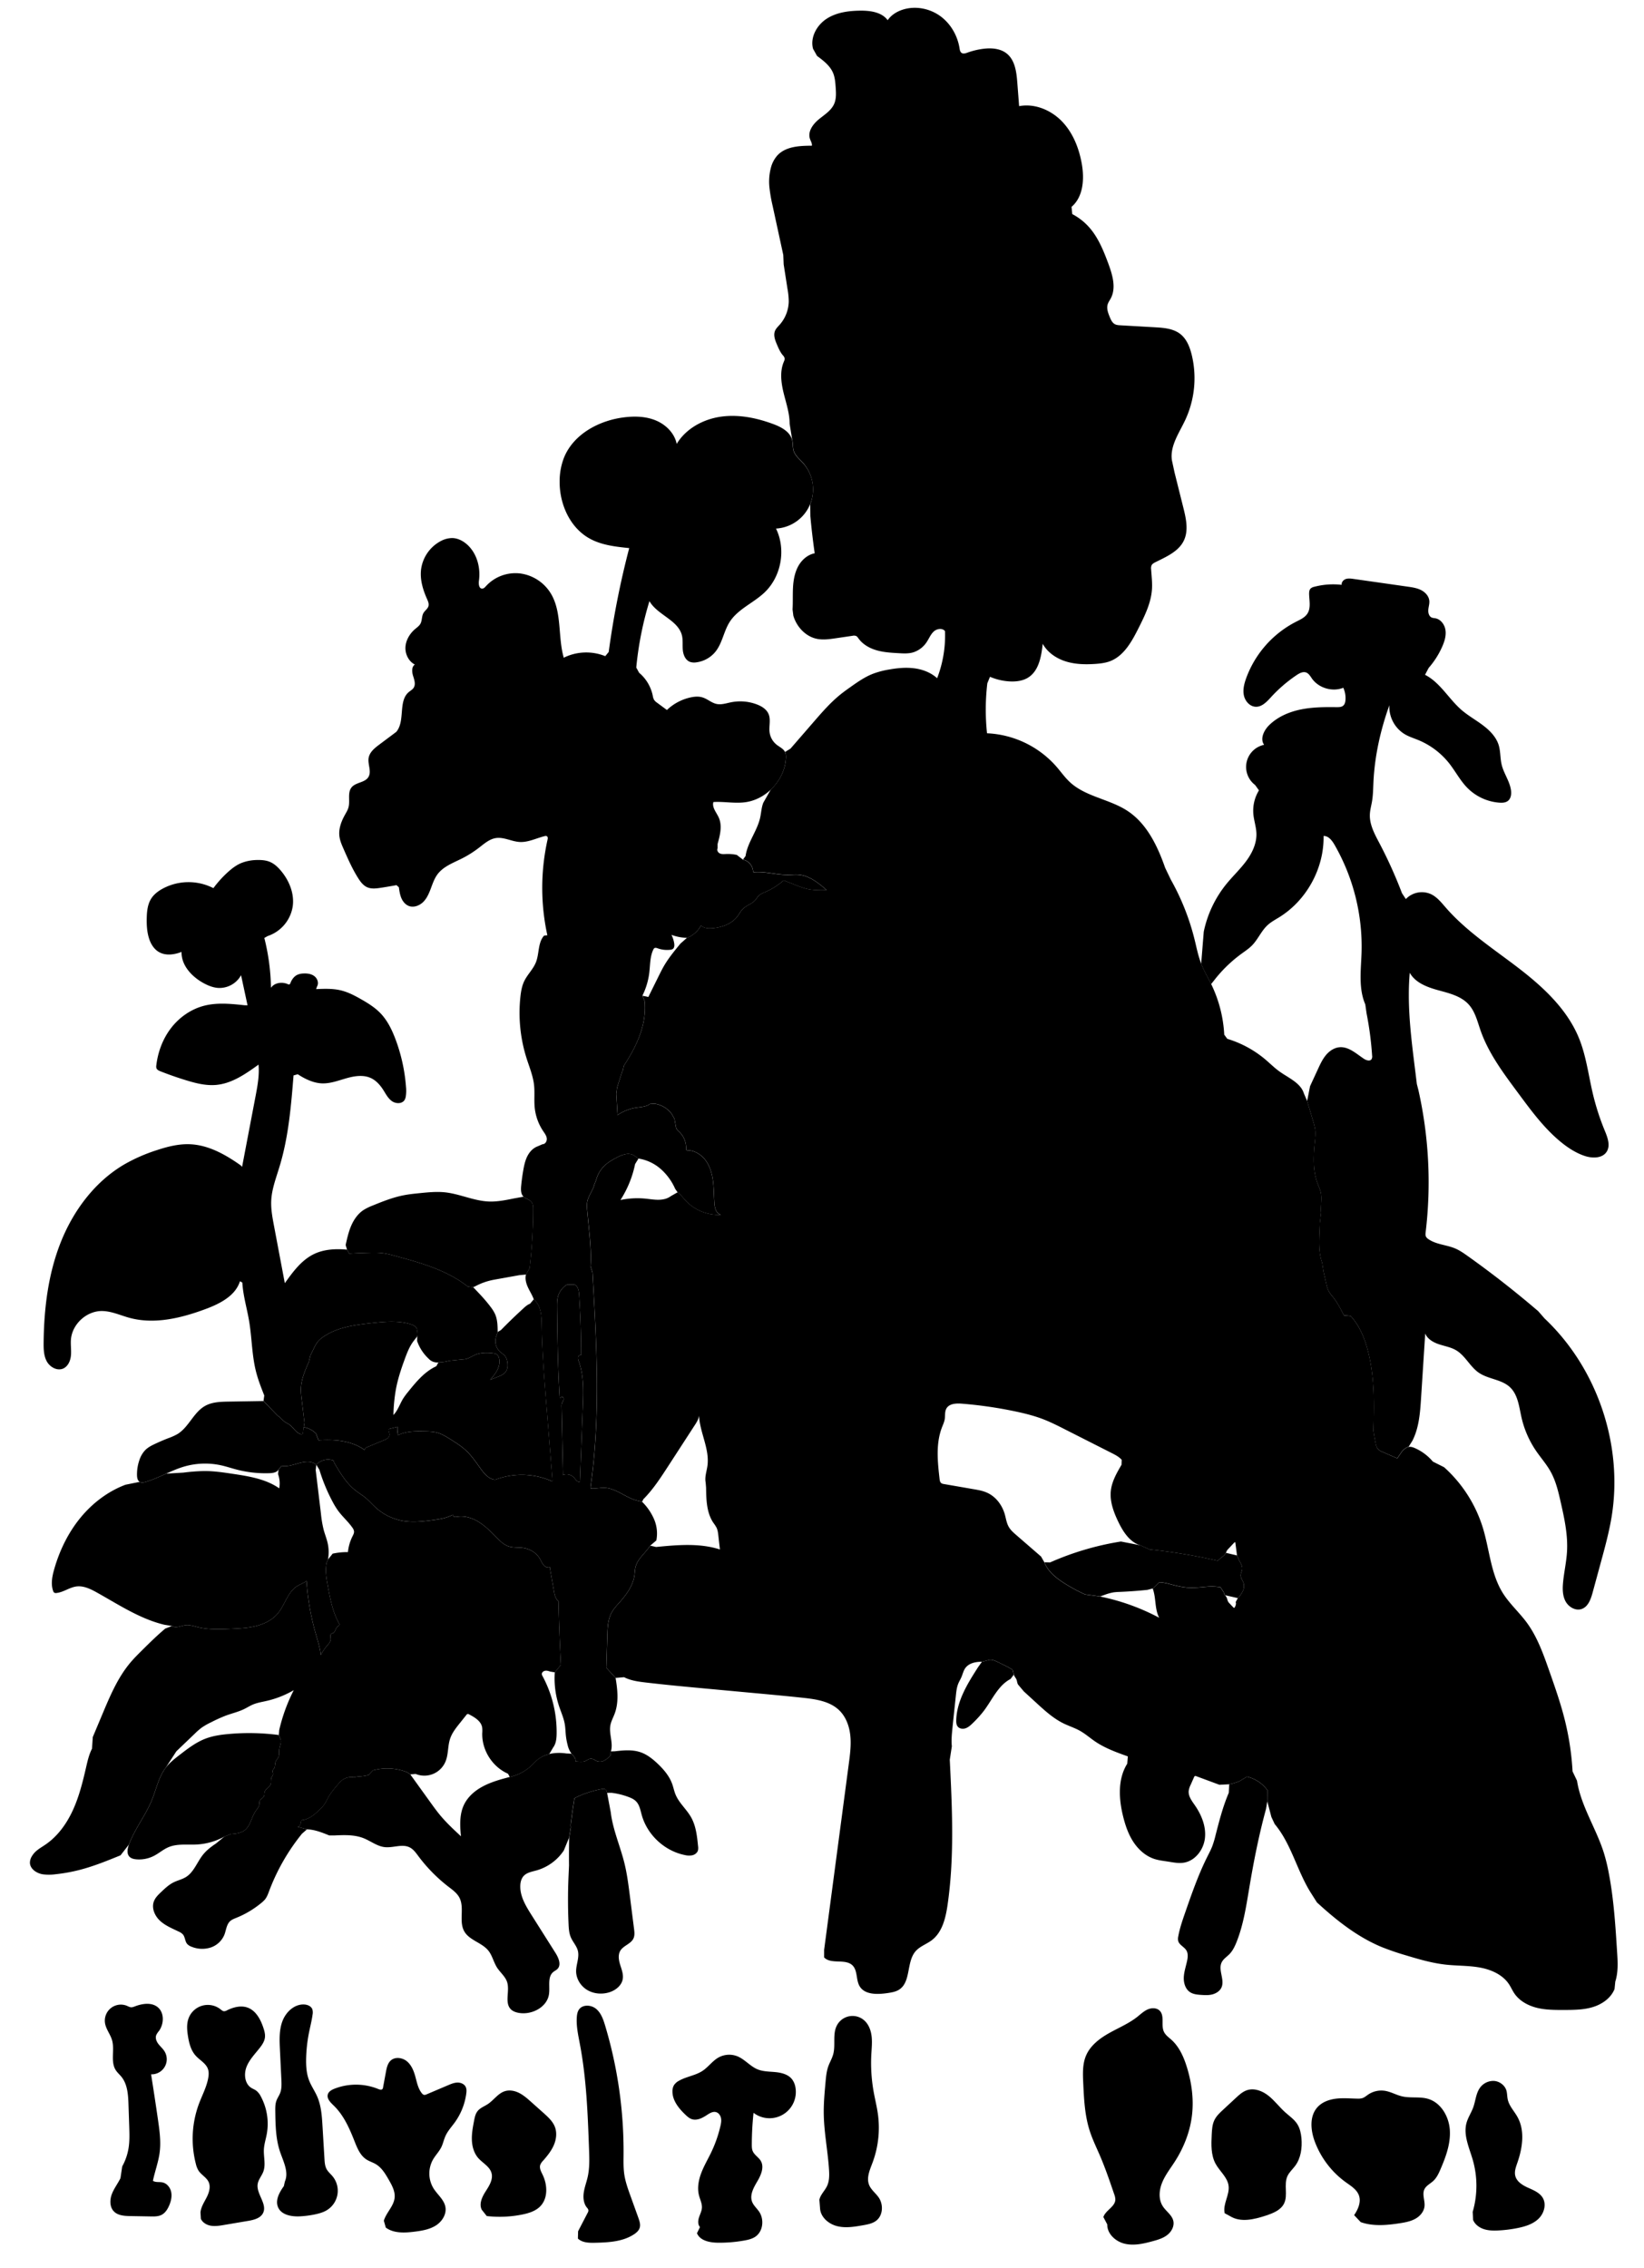 
<svg xmlns="http://www.w3.org/2000/svg" viewBox="0 0 1981 2733" id="illustration" preserveAspectRatio="xMidYMid meet">
    <title>Commelinaceæ</title>
    <path data-name="1" data-official="Commelina cœlestis" data-plain="Sky-blue Commelina" data-loc="America" d="M764,2324.2c.5,3.94,1,8.14-.73,11.74-3.1,6.57-12,8.47-15.78,14.68-3,5-1.92,11.46-.17,17.06s4.05,11.37,3.06,17.15c-1.37,8.09-9,13.86-16.85,16.13-8.7,2.5-18.48,1.59-26.2-3.14s-13.08-13.4-13.12-22.46c0-8.27,4.1-16.54,2.12-24.57-1.47-5.94-6.05-10.6-8.46-16.22-2.18-5.06-2.53-10.7-2.77-16.2q-1.3-29,0-58l.56-12.54q-.18-16.7.18-33.39l2.13-12.53a17,17,0,0,1,.08-5.61q1.86-14.73,4.22-29.4l.84-.49a121.61,121.61,0,0,1,32.1-10.58c1.42-.26,3-.46,4.21.3,1.4.88,1.83,2.69,2.13,4.31q1.5,8,3,15.94l1.36,7.28c2.53,21.17,11.47,41,16.56,61.69,3.12,12.71,4.78,25.72,6.44,38.7Q761.43,2304.12,764,2324.2ZM996.21,1072.67c-8.27.15-16.66.27-24.7-1.72a95.37,95.37,0,0,1-11.79-4L944.58,1061l-.68.23A85.51,85.51,0,0,1,922,1075c-2.72,1.18-5.58,2.27-7.72,4.33-1.68,1.63-2.78,3.75-4.33,5.5-3.94,4.46-10.27,6.07-14.56,10.19-2.85,2.72-4.61,6.37-7,9.49-6.72,8.76-18,12.82-29,14-5.16.54-10.94.33-14.72-3.22a32.67,32.67,0,0,1-13.75,13.5l-3.14,1.33a56.15,56.15,0,0,1-18.69-3.62,34,34,0,0,1,3.32,10.32c.36,2.4.27,5.27-1.68,6.71a6.61,6.61,0,0,1-3.34,1,33.3,33.3,0,0,1-14.72-1.72c-1.39-.5-3-1.06-4.24-.2a4,4,0,0,0-1.17,1.61c-4.08,8.47-3.73,18.3-4.84,27.64a85.54,85.54,0,0,1-8.4,28.08l2.68,6.24c1.51,13.87-1,28-5.72,41.1s-11.7,25.34-19.28,37.06l-1.2,5.55a8.06,8.06,0,0,0-1.26,2.72l-5.67,18-1,7.56q.78,12.75,1.58,25.5a54.78,54.78,0,0,1,22.46-8.86c5.71-.89,11.91-1,16.55-4.44l5.48-.37a31.15,31.15,0,0,1,20.86,12.57l3.25,5.83c.5,2.88,1,5.75,1.51,8.63a11.06,11.06,0,0,0,.87,3.16,14.45,14.45,0,0,0,3.3,3.69,27.13,27.13,0,0,1,8.26,21.57l1.13.75c8.82-.17,17.16,5,22.4,12.11s7.73,15.88,8.88,24.63,1,17.6,1.68,26.4a26.39,26.39,0,0,0,1.68,8.6,10,10,0,0,0,6.14,5.89A54.24,54.24,0,0,1,826.39,1447c-3.26-3.48-6.09-7.42-9.91-10.27l-2.87-4.06a68.64,68.64,0,0,0-17.51-24.06,53,53,0,0,0-26.8-12.54l-4-2.69c-2.77-2.51-6.8-3.26-10.51-2.78a34,34,0,0,0-10.54,3.71c-6.11,3-12.14,6.49-16.88,11.39a36.51,36.51,0,0,0-9,16.07l-2.23,5.62c-1.8,7.3-7.18,13.42-8.54,20.82-.68,3.68-.32,7.46,0,11.19l1.89,19.43c1.51,15.58,3,31.24,2,46.86l2.42,7.83c5,86.2,9.88,173.09-2.39,258.56l.22,1.41c5.33.77,10.72-.77,16.1-.66,14.75.3,26.59,12.57,41,15.68l4.84,1.12a66.4,66.4,0,0,1,14.55,21.26,43.54,43.54,0,0,1,2.63,25.41l-7.4,6.26c-5.65,8.86-15.16,15.6-17.69,25.81-.81,3.25-.83,6.63-1.29,9.94-1.73,12.34-9.45,23-17.71,32.3-3.5,4-7.18,7.83-9.72,12.46-4.56,8.36-5,18.27-5.25,27.79l-1.2,38.83,11.18,12.25c2.41,14.35,4,29.49-1.13,43.11-1.74,4.67-4.26,9.1-5.15,14-1.89,10.38,3.71,21.33.63,31.42l-.35,4.66a27.32,27.32,0,0,1-7.37,6.24,11,11,0,0,1-9.36.72c-1.34-.59-2.5-1.54-3.86-2.11a7.93,7.93,0,0,0-6.57.22,40.61,40.61,0,0,1-3.72,2.14,10.45,10.45,0,0,1-3.34.51,57.42,57.42,0,0,1-7.87-.31l-.19-.93c.3-3.3-2.73-5.79-4.81-8.38a27.68,27.68,0,0,1-4.7-10.42,75.53,75.53,0,0,1-2.15-11.74c-.45-4.42-.52-8.88-1.26-13.25-1.27-7.55-4.5-14.6-6.92-21.86a105.75,105.75,0,0,1-5.15-40.8l7.4-9q-2.1-38.34-2.94-76.72l-1-.88c-2.89-2.8-3.73-7-4.43-11q-1.87-10.72-3.76-21.45l-1.1-6.27.15-1.21c-2.75,1.1-5.94-.47-7.85-2.73s-3-5.11-4.47-7.66c-4.19-7.14-12-11.82-20.17-13-5.89-.84-12.07,0-17.71-1.94-5.39-1.83-9.65-6-13.66-10-6.66-6.71-13.26-13.64-21.21-18.77s-17.54-8.38-26.88-6.86a7.46,7.46,0,0,1-3.15.11,2.18,2.18,0,0,1-1.7-2.32l-1.34.28c-7.38,3.82-15.78,5-24,6.12-11.28,1.46-22.74,2.72-34,1a65.36,65.36,0,0,1-33.37-15.71c-4.56-4.07-8.54-8.77-13.27-12.64-3.78-3.09-8-5.6-11.81-8.61-11.06-8.72-18.44-21.16-25.56-33.31l-.8-2.64a19.47,19.47,0,0,0-20.81,5.09l-1.89-1.46c-6-3.3-13.35-2-19.91-.18s-13.34,4.24-20,2.93l-3.65,4.53c-2,3.5-6.71,4.21-10.76,4.36a137.53,137.53,0,0,1-39.83-4.39c-6.18-1.62-12.26-3.67-18.5-5.06a90.12,90.12,0,0,0-44.84,1.54c-15.86,4.69-30.18,13.68-46.05,18.36-2.41.71-5.16,1.29-7.32,0-2.58-1.53-3.17-5-3.23-8a52.34,52.34,0,0,1,2.9-18.27,31.52,31.52,0,0,1,7.12-12.1c3.33-3.31,7.62-5.49,11.88-7.48q7.57-3.55,15.36-6.6A70.28,70.28,0,0,0,214,1728c13.54-8.38,19.29-26.11,33.19-33.88,8.44-4.72,18.56-5,28.22-5.16l42-.69,17,17.52c3.36,1.88,5.52,5.36,8.67,7.56,1.65,1.16,3.54,1.93,5.21,3.06,5.08,3.41,8,9.88,13.86,11.78a2.22,2.22,0,0,0,2.38-.28,2.39,2.39,0,0,0,.43-1.28l.93-6.94,2.6.62a28.51,28.51,0,0,1,12.27,7.16l3,8.16c19.16-1.28,39.69.24,55.28,11.47l.89-.74c0-1.37,1.53-2.17,2.8-2.69l19.75-8.14a17.78,17.78,0,0,0,4.44-2.34,6,6,0,0,0,2.39-4.26c.07-2.35-1.7-4.76-.72-6.9l10.27-2.7a30.55,30.55,0,0,0,.85,10.08c9.59-4.87,20.84-4.78,31.59-4.57,5.29.1,10.66.21,15.75,1.65,5.63,1.6,10.67,4.74,15.63,7.85,6.5,4.09,13,8.2,18.67,13.42,6.9,6.42,12.22,14.31,17.75,22,4.31,6,9.54,12.26,16.83,13.26h1.05a89.5,89.5,0,0,1,67.91,1.83l.86-.61-7.17-88.28c-2.67-32.88-5.34-65.79-5.89-98.78-.16-10-.43-20.82-6.75-28.53l-2.77-3c-1.82-5-4.77-9.52-7-14.36s-3.71-10.32-2.37-15.47l4.38-7.83a608.76,608.76,0,0,0,4.2-71c0-3-.1-6.23-1.93-8.59-2.37-3.07-6.86-3.66-9.63-6.37-3.38-3.32-3.27-8.71-2.8-13.42q.93-9.36,2.56-18.63c1-5.71,2.23-11.46,4.83-16.64s6.76-9.8,12.18-11.87l6.21-2.68c3.29.06,5.48-3.81,5.06-7.08s-2.54-6-4.38-8.75a62,62,0,0,1-10.18-28.38c-.89-9,.23-18.16-.78-27.17-1.25-11.07-5.63-21.5-9-32.12a181.51,181.51,0,0,1-7.49-73.69c.7-6.66,1.81-13.39,4.72-19.42,3.9-8,10.84-14.44,14.1-22.78,4.11-10.52,2.2-23.66,9.8-32l3.91-.37a267.51,267.51,0,0,1,.22-115.19c.3-1.35.52-3-.52-3.9s-2.27-.57-3.42-.27c-9.89,2.51-19.44,7.5-29.63,6.93-9.75-.54-19.08-6.19-28.74-4.7-7.8,1.21-14.05,6.82-20.3,11.64a127.93,127.93,0,0,1-20.64,13c-10.48,5.27-22.21,9.52-29.26,18.9-3.81,5.07-5.87,11.19-8.1,17.13s-4.78,12-9.29,16.41-11.46,7-17.36,4.69c-4.14-1.63-7.15-5.37-8.89-9.46s-2.37-8.55-3-13l-2.85-2.58c-6.44,1.14-12.88,2.28-19.35,3.25-5.35.81-11.05,1.46-16-.74-4.78-2.12-8.07-6.57-10.87-11-7.05-11.15-12.37-23.28-17.66-35.37-2.12-4.82-4.25-9.73-4.91-15-1.13-8.95,2.2-17.89,6.6-25.77,1.64-3,3.47-5.86,4.34-9.13,2.13-8-1.5-17.73,3.77-24.12,5.08-6.17,15.88-5.5,20.13-12.27s-.94-15.42.37-23.18c1.18-7,7.29-11.91,13-16.16l15.41-11.54,4.92-3.7c11.06-13.15,1.92-37,15.11-48,1.94-1.63,4.3-2.86,5.72-5,2.79-4.13.91-9.63-.58-14.38s-2-11,2.11-13.72c-7.52-3.82-11.79-12.64-11.33-21s5.15-16.26,11.57-21.72c2.35-2,5-3.8,6.49-6.5,2.16-4,1.39-9,3.66-12.91,1.74-3,5.11-5,6-8.3.8-2.92-.55-5.95-1.78-8.71-4.85-10.91-8.44-22.8-7.21-34.68a45.33,45.33,0,0,1,23.73-34.91,29.24,29.24,0,0,1,14.11-3.69c6.64.17,12.92,3.44,17.85,7.9,11.77,10.64,16.29,27.79,14.14,43.51-.52,3.87-.06,9.48,3.84,9.5,2,0,3.46-1.67,4.78-3.14A48.22,48.22,0,0,1,627,691.05a51.12,51.12,0,0,1,36.79,24.21c13.62,22.7,8.24,51.85,15.53,77.3a61.17,61.17,0,0,1,50-1.87l4.16-5.05a1044.12,1044.12,0,0,1,24.72-125.16c-16.39-1.69-33.28-3.53-47.69-11.51-24-13.28-36.54-42-36.15-69.38a78.13,78.13,0,0,1,5.27-28.16c11.43-28.24,42.12-44.78,72.36-48.52,13-1.6,26.48-1.22,38.51,3.84s22.35,15.38,24.92,28.18c11.06-18.43,31.79-29.73,53.06-32.79s43,1.35,63.19,8.83c9.73,3.6,20.31,9.19,22.82,19.25,1.07,4.3.48,8.91,1.81,13.13,1.87,5.92,7.11,10,11.26,14.59a47.37,47.37,0,0,1-32.5,79c12.28,25,6.44,57.73-13.75,76.95-13.34,12.71-32.06,20-42,35.47-7.1,11.09-8.8,25.18-16.89,35.56a35.51,35.51,0,0,1-23.57,13.25,15.77,15.77,0,0,1-7.51-.62c-5.43-2.1-8-8.4-8.55-14.2s.3-11.74-1-17.41c-4.52-18.84-29.55-24.74-39.22-41.53a403.59,403.59,0,0,0-15.88,80l3.44,6.29a48.91,48.91,0,0,1,16.42,27.51,16,16,0,0,0,1.49,4.93,13.55,13.55,0,0,0,3.9,3.79l11.69,8.63a59.86,59.86,0,0,1,28.21-15.1c4.9-1.09,10.1-1.55,14.89,0,5.84,1.85,10.6,6.48,16.59,7.78s11.86-.86,17.75-2a56.4,56.4,0,0,1,31.07,2.65c5.75,2.21,11.47,5.74,13.91,11.39,3,6.87.33,14.82,1.31,22.24a23.06,23.06,0,0,0,8.48,14.89c3.57,2.81,8.17,4.77,10.15,8.86,1.18,2.43,1.22,5.24,1,7.93-1.67,26-23.6,49.34-49.49,52.58-12.54,1.57-25.25-1.08-37.86-.32-1.95,6.49,3.66,12.5,6.44,18.68,4.44,9.89,1.56,21.36-1.38,31.8l0,5.32c-1.27,2.22.46,5.15,2.79,6.18s5,.76,7.54.65a51,51,0,0,1,12.81,1.11l7.39,5.68a15.73,15.73,0,0,1,12.25,14.75l.7.52c13.7-1.32,27.32,3.26,41.09,3.15,4.38,0,8.76-.55,13.12-.16C975.47,1055.26,986.29,1064.17,996.21,1072.67ZM697.42,1640.39a9.43,9.43,0,0,1-.9-4.83c.29-1.63,2-3.14,3.52-2.6l.18-.49q0-36.35-2.44-72.64c-.32-4.75-1.44-10.55-6-12l-8.75.25a24.58,24.58,0,0,0-10.8,14.68c-1.06,4.12-1,8.44-1,12.69.46,36.38.93,72.76,3.18,109.07l1.2.26c-.13-1.34,2-1.92,2.94-1a3.53,3.53,0,0,1,.25,3.8,38.11,38.11,0,0,0-1.84,3.6,11.2,11.2,0,0,0-.33,3.61q.91,41.24,1.81,82.47l-.37.14.38.15v-.29a12.33,12.33,0,0,1,13,3.06c2,2.17,3.68,5.33,6.63,5.47l.82-.84q1.69-45.21,3.41-90.44C703,1676.33,703.64,1657.55,697.42,1640.39Z"></path>
    <path data-name="1a" data-official="" data-plain="Stamen" data-loc="" d="M147.28,2610.55a67.53,67.53,0,0,0,7.6-21.87c1.41-8.63,1.12-17.44.83-26.18l-.88-26.3c-.39-11.76-1.1-24.43-8.48-33.59-2.2-2.74-4.94-5.05-6.84-8-6.65-10.36-1.09-24.35-4.49-36.18-2.05-7.09-7.26-13.1-8.45-20.39a19.32,19.32,0,0,1,27-20.73,14.47,14.47,0,0,0,3.86,1.46c1.86.26,3.69-.48,5.44-1.15,8.85-3.36,19.7-4.9,27.07,1,8.32,6.72,7.81,20.41,1.42,29a19.74,19.74,0,0,0-3.15,4.86c-1.28,3.53.33,7.5,2.6,10.49s5.22,5.46,7.24,8.63a18.19,18.19,0,0,1-16,28q4.38,27.47,8.35,55c1.87,13,3.67,26.1,2,39.08-1.5,11.64-5.73,22.74-8.13,34.22,3.26,2.21,7.65,1.12,11.5,1.94,5.45,1.15,9.45,6.28,10.53,11.74s-.3,11.15-2.52,16.25c-1.94,4.48-4.74,8.89-9.09,11.12-3.91,2-8.52,2-12.91,1.9l-24.64-.43c-7.19-.12-15.21-.59-20.12-5.84s-4.83-13.78-2.26-20.58,7.14-12.67,10.38-19.19Z"></path>
    <path data-name="2" data-official="Tradescantia zebrina" data-plain="Zebra-leaved Spider-wort" data-loc="Mexico" d="M679.38,2229.89a58.82,58.82,0,0,1-32.89,24c-5.47,1.53-11.55,2.47-15.42,6.63-2.92,3.12-4,7.57-4.13,11.84-.39,12.8,6.7,24.49,13.55,35.32l28.81,45.57c3.78,6,7.37,14.37,2.41,19.41-1.47,1.48-3.46,2.33-5.06,3.66-7.23,6-3.76,17.48-5.13,26.76-2.29,15.52-20.27,25-35.77,22.59-3.62-.56-7.31-1.7-10-4.25-8.22-7.94-1.16-22.17-4.7-33-2.2-6.77-8.28-11.44-12.12-17.43-4.12-6.44-5.64-14.39-10.42-20.37-7.83-9.81-22.91-12.4-29.09-23.33-6.83-12.08.6-28.41-5.9-40.68-2.93-5.52-8.23-9.29-13.18-13.1a190.31,190.31,0,0,1-36.12-36.71c-3-4-6-8.37-10.55-10.64-9-4.56-19.92.77-30-.33-9.29-1-17-7.4-25.72-10.82-10.9-4.28-23-3.81-34.69-3.27l-6.52,0c-8.7-3.54-17.65-7.13-27-7.34l-11-3.07a6.18,6.18,0,0,0,3.74-4.83,4.94,4.94,0,0,1,.59-2.52l.21-.65c9.07-.81,16.52-7.3,22.92-13.78a41.87,41.87,0,0,0,4.72-5.41,86.14,86.14,0,0,0,4.49-8.1c3.11-5.64,7.3-10.59,11.47-15.5a36.1,36.1,0,0,1,5.29-5.41,18.11,18.11,0,0,1,14.08-3.41l4.73-1A58.57,58.57,0,0,0,444,2139l5.37-5.67a65.41,65.41,0,0,1,41.09,2.2l3.95,2.69,24.57,34.12c3.48,4.84,7,9.67,10.74,14.27,7.78,9.46,16.78,17.84,25.74,26.18-1.32-12.92-1.93-26.57,3.75-38.25,4.11-8.47,11.28-15.2,19.36-20.05s17.07-8,26.11-10.64l9.58-2.6A55.18,55.18,0,0,0,641,2126.93c1.93-1.88,3.72-3.9,5.75-5.67,9.49-8.29,23.2-10.18,35.65-8.29l6.25.27c2.08,2.59,5.11,5.08,4.81,8.38l.19.93a57.42,57.42,0,0,0,7.87.31,10.45,10.45,0,0,0,3.34-.51,40.61,40.61,0,0,0,3.72-2.14,7.93,7.93,0,0,1,6.57-.22c1.36.57,2.52,1.52,3.86,2.11a11,11,0,0,0,9.36-.72,27.32,27.32,0,0,0,7.37-6.24l.35-4.66,4.85-.14c10.32-1.22,21-2.22,30.87,1.15,7.85,2.69,14.52,8,20.55,13.69,7.4,7,14.22,15,17.65,24.6,1.47,4.12,2.29,8.45,3.94,12.5,4.2,10.35,13.34,17.87,18.82,27.6,5.89,10.47,7.2,22.82,8.38,34.77a13.91,13.91,0,0,1-.13,5.15c-.86,3-3.69,5.07-6.7,5.82a21.19,21.19,0,0,1-9.2-.27c-24.34-4.91-45.16-24.28-51.82-48.19-1.64-5.86-2.67-12.31-7-16.62-2.45-2.47-5.72-3.94-9-5.16a88.53,88.53,0,0,0-20.33-5l-5.53.07c-.3-1.62-.73-3.43-2.13-4.31-1.22-.76-2.79-.56-4.21-.3a121.61,121.61,0,0,0-32.1,10.58l-.84.49q-2.37,14.67-4.22,29.4a17,17,0,0,0-.08,5.61l-2.13,12.53Zm-401-19.79c5.77-.46,11.9-1.06,16.49-4.59,6.88-5.28,8-15.16,12.75-22.39,1.94-2.93,4.59-5.67,4.91-9.17a15.87,15.87,0,0,1,.26-3.24c.83-2.78,4.44-3.94,5.44-6.66.52-1.43.22-3,.59-4.51.92-3.77,5.65-5.42,7.11-9,1.1-2.71.09-5.93,1.24-8.62.58-1.36,1.71-2.54,1.82-4s-.8-2.9-.43-4.31c.28-1,1.19-1.78,1.78-2.69,1.41-2.19.8-5.12,1.63-7.59s2.79-4.07,3.73-6.34c1.14-2.79.53-6,.88-8.95.51-4.36,3.05-8.9,1.2-12.88l-1.76-4.41a274.63,274.63,0,0,0-60.79-1.21c-9.44.86-18.94,2.23-27.79,5.65-11.31,4.37-21.09,11.87-30.69,19.27-6.09,4.7-12.24,9.46-16.93,15.55-8.66,11.28-11.4,25.87-16.78,39.05-7.6,18.65-20.67,34.76-27.65,53.65-1.82,4.91-3,11.11.75,14.81,2,2,5.07,2.72,7.94,3a39,39,0,0,0,21.26-4.09c6.16-3.15,11.44-7.92,17.83-10.59,10.47-4.39,22.34-2.58,33.67-3.16a78.45,78.45,0,0,0,33.73-9.63Zm-78.06-434.33c-8.09,3.66-16.15,7.4-24.65,9.91-2.41.71-5.16,1.29-7.32,0l-17.13,3.46c-21.49,8.09-40.33,22.58-54.79,40.41s-24.65,38.94-31,61c-2.5,8.69-4.41,18.12-1.38,26.64a4,4,0,0,0,1.3,2,3.92,3.92,0,0,0,2.66.41c8.42-.86,15.63-6.76,24-7.86,8.79-1.15,17.3,3.1,25,7.42,26.22,14.62,51.77,31.67,81,38.69l9.26,1.51c4.64,3.23,10.79-.3,16.41-1,4.77-.56,9.48,1.08,14.14,2.24,13.43,3.35,27.49,2.77,41.32,2.14,10-.46,20.16-.94,29.89-3.46s19.16-7.25,25.64-14.94c8.7-10.34,11.79-25.49,23.11-32.86,3.64-2.37,7.89-3.72,11.43-6.23l.2,0a301,301,0,0,0,10.47,61.29c2.56,9.16,5.57,18.26,6.72,27.7v.19a57.65,57.65,0,0,1,7.79-11.63c1.86-2.16,4-4.46,4.07-7.3.05-2.36-1.17-5.3.71-6.72a16.85,16.85,0,0,1,2.46-1c1.59-.86,2.12-2.82,2.9-4.45a11.64,11.64,0,0,1,4.2-4.76l.5-1.16c-8.26-14.13-11.33-30.6-14.28-46.69-1.67-9.19-3.35-18.68-1.28-27.79l1.56-3.72a50,50,0,0,0-.44-19.84c-1.21-5.35-3.29-10.46-4.73-15.75a135,135,0,0,1-3.32-19.51q-3.16-26.29-6.32-52.6l.7-6.46-1.89-1.46c-6-3.3-13.35-2-19.91-.18s-13.34,4.24-20,2.93l-3.65,4.53-.64,5.41a33,33,0,0,1,1.45,17.2c-16.18-11.31-36.49-14.54-56-17.47-11.36-1.7-22.77-3.41-34.26-3.38a230.56,230.56,0,0,0-25.16,1.91Zm358-137.73c5.13,0,9.52-3.41,14.24-5.42,6.87-2.93,14.65-2.93,22-1.9a9.86,9.86,0,0,1,3.47,1,7.81,7.81,0,0,1,3.33,5c1.21,4.74.07,9.83-2.14,14.19s-5.41,8.12-8.59,11.83l9.13-3.61c3.69-1.46,7.6-3.09,9.82-6.38,2-2.89,2.26-6.6,1.93-10.08-.3-3.2-1.15-6.49-3.24-8.94-1.62-1.9-3.86-3.15-5.72-4.82a17.39,17.39,0,0,1-4.31-19.28l1.45-4.58c-.07-7.38-.19-15-3.23-21.74a43.69,43.69,0,0,0-4.84-7.87c-6.4-8.7-13.92-16.52-21.42-24.31l-6.62-.86c-25.19-19.9-57.12-28.72-88.11-37.06a107.78,107.78,0,0,0-14.39-3.18,101.48,101.48,0,0,0-14.9-.46q-12.69.29-25.38,1l-2.61-4.72c-13.38-1.21-27.34-.61-39.48,5.14-15.26,7.22-25.71,21.53-35.51,35.27L330.13,1477c-1.9-10.09-3.81-20.29-3.28-30.54.72-14,6-27.35,10-40.79,10.82-35.47,13.88-72.78,16.87-109.75l5.07-1.42c8.83,5.72,18.67,10.58,29.19,11,10.08.35,19.77-3.42,29.47-6.18s20.47-4.45,29.6-.16c6.33,3,11.11,8.49,14.87,14.38,3,4.78,5.71,10.08,10.33,13.35s12.08,3.51,15.17-1.25a12,12,0,0,0,1.55-4.37,46.14,46.14,0,0,0,.23-11.86,207.34,207.34,0,0,0-12.75-57.42c-4.2-11.11-9.49-22-17.66-30.67-6.77-7.14-15.25-12.42-23.8-17.28-7.65-4.36-15.55-8.5-24.1-10.58-9.77-2.38-20-2-30-1.55l1.22-3.35c2.3-4,.39-9.44-3.28-12.25s-8.56-3.46-13.17-3.23a19.38,19.38,0,0,0-7.67,1.72c-3.83,1.93-6.44,5.71-8,9.7-.3.76-.69,1.64-1.49,1.82a2.64,2.64,0,0,1-1.6-.36c-6.88-3.12-16.15-1.89-20.39,4.37a261.21,261.21,0,0,0-8-60.06l4.05-2.32a44.87,44.87,0,0,0,30.27-36.56c1.84-15.29-4.61-30.73-14.6-42.45-3.62-4.24-7.82-8.17-13-10.34-4.73-2-10-2.39-15.1-2.28a52.83,52.83,0,0,0-19.83,3.84c-6.13,2.65-11.47,6.85-16.39,11.38a132.88,132.88,0,0,0-16.78,18.69,65.77,65.77,0,0,0-61.64.9c-5.14,2.89-10,6.59-13.17,11.54-4.43,6.85-5.31,15.37-5.5,23.52s.23,16.34,2.6,24.09c2,6.65,5.76,13.1,11.7,16.7,8.17,5,18.75,3.56,27.65.1-.42,16.12,12.3,29.84,26.45,37.56,5.49,3,11.42,5.42,17.65,5.84a29.75,29.75,0,0,0,27.61-15.33l7.81,36.28-3.56-.07c-16.35-1.77-33.15-3.51-49.06.67-15.72,4.12-29.72,14-39.61,26.89s-15.79,28.67-17.69,44.81a7.33,7.33,0,0,0,.18,3.58c.76,1.93,2.88,2.88,4.8,3.64q15,5.91,30.5,10.68c11.93,3.68,24.32,6.87,36.75,5.72,19-1.76,35.45-13.31,50.92-24.46,1.19,12.86-1.24,25.76-3.66,38.45l-16.17,84.82-1.34-1.65c-18.3-13-38.79-24.66-61.21-25.66-13.71-.61-27.28,2.84-40.31,7.15a203.2,203.2,0,0,0-39.26,17.26c-35.41,20.84-61.27,55.65-76.41,93.84S53,1576.77,52.57,1617.86c-.07,7.78.11,16,3.88,22.76s12.34,11.61,19.52,8.58c5.94-2.52,8.9-9.36,9.51-15.78s-.52-12.92,0-19.35c1.52-18.42,18.6-34.2,37.08-34.27,11.5,0,22.27,5.16,33.36,8.19,30.11,8.24,62.24.4,91.51-10.45,17.38-6.44,36.22-15.93,41.72-33.62l2.87,1.63c.88,15.7,5.57,30.91,8.17,46.41,3.39,20.13,3.26,40.83,8.25,60.63,2.49,9.91,6.23,19.45,10,29l-.93,6.69,17,17.52c3.36,1.88,5.52,5.36,8.67,7.56,1.65,1.16,3.54,1.93,5.21,3.06,5.08,3.41,8,9.88,13.86,11.78a2.22,2.22,0,0,0,2.38-.28,2.39,2.39,0,0,0,.43-1.28l.93-6.94.91-5.4-3.41-28.12a89.2,89.2,0,0,1-.91-12.09c.2-11.44,4.82-22.3,9.5-32.74l1.92-8,4.36-8.88a42.44,42.44,0,0,1,4.09-7.11,31.52,31.52,0,0,1,7.27-6.54c16.8-11.56,38-14.29,58.25-16.5,15.72-1.71,32-3.26,47.06,1.49,2.95.93,6.14,2.41,7.17,5.32s-.48,6.27.58,9.17l-.15,5.67a52.52,52.52,0,0,0,14,21.41,13.78,13.78,0,0,0,11.63,4.35,52.29,52.29,0,0,0,13.34-2Z"></path>
    <path data-name="2a" data-official="" data-plain="Stamen" data-loc="" d="M843.49,2683.68c-2.74-3-2.46-7.69-1.23-11.56s3.27-7.57,3.53-11.63c.32-5.11-2.19-9.92-3.48-14.88-2.31-8.92-.57-18.46,2.69-27.08s8-16.59,12-24.9a154,154,0,0,0,11-31.19c.77-3.25,1.43-6.63.82-9.91s-2.77-6.48-6-7.37c-3.91-1.09-7.82,1.4-11.21,3.63-5.37,3.54-11.87,6.87-18,4.84-3-1-5.44-3.18-7.72-5.37-8-7.6-15.59-17-15.6-28a14.43,14.43,0,0,1,1.91-7.68,16.1,16.1,0,0,1,5.85-5.16c9-5.19,20-6.31,28.61-12.07,6.92-4.62,11.84-11.91,19.08-16a26.66,26.66,0,0,1,22.94-1.41c8.86,3.66,15.2,11.93,24.06,15.61,6.78,2.81,14.35,2.68,21.65,3.39s15.08,2.65,19.75,8.31a21.89,21.89,0,0,1,4.38,10.29A31.7,31.7,0,0,1,908,2546a363.92,363.92,0,0,0-2.08,38.07c0,2.74,0,5.57,1.11,8.1,2,4.66,7,7.3,9.64,11.66,4.51,7.55.36,17.16-4.11,24.74s-9.43,16.45-6.27,24.65c1.75,4.52,5.66,7.8,8.39,11.8,6.4,9.36,4.87,23.9-4.51,30.26-3.93,2.67-8.7,3.76-13.37,4.6a169.12,169.12,0,0,1-31.84,2.63c-9.77-.13-21.42-2.4-25.11-11.45Z"></path>
    <path data-name="3" data-official="Dichorisandra thyrisflora" data-plain="Thyrsoid-flowered Dichorisandra" data-loc="Brazil" d="M652.9,2017.36a6.41,6.41,0,0,0,1,2.66,142.39,142.39,0,0,1,16.84,69c-.08,5.77-.64,11.88-4.05,16.53l-4.86,8.16a35.57,35.57,0,0,0-15,7.58c-2,1.77-3.82,3.79-5.75,5.67a55.1,55.1,0,0,1-26.81,14.32l-2.17-3.92c-18.81-8.19-31.66-28.46-31-49a33.33,33.33,0,0,0-.11-6.85c-1.35-7.6-9-12.15-15.83-15.69a2.71,2.71,0,0,0-1.66-.45,2.74,2.74,0,0,0-1.55,1.19l-8.06,10.1c-4.51,5.66-9.1,11.46-11.44,18.31-3.05,8.94-2,19-5.61,27.71a27.59,27.59,0,0,1-36.06,14.92l-6.32.62-3.95-2.69a65.41,65.41,0,0,0-41.09-2.2L444,2139a58.57,58.57,0,0,1-12.91,1.74l-4.73,1a18.11,18.11,0,0,0-14.08,3.41,36.1,36.1,0,0,0-5.29,5.41c-4.17,4.91-8.36,9.86-11.47,15.5a86.14,86.14,0,0,1-4.49,8.1,41.87,41.87,0,0,1-4.72,5.41c-6.4,6.48-13.85,13-22.92,13.78l-.21.65a4.94,4.94,0,0,0-.59,2.52,6.18,6.18,0,0,1-3.74,4.83l11,3.07-6,5.29a248.73,248.73,0,0,0-39.49,68.9c-1.35,3.61-2.66,7.32-5.1,10.3a28.89,28.89,0,0,1-3.89,3.77A114.37,114.37,0,0,1,284.83,2311c-2.64,1.08-5.38,2.09-7.49,4-4.47,4.08-4.8,10.87-7,16.5a27.18,27.18,0,0,1-16.64,15.35,33.82,33.82,0,0,1-22.89-1,12.79,12.79,0,0,1-5.35-3.45c-2.63-3.21-2.36-8.1-5-11.29a14.66,14.66,0,0,0-5.13-3.51c-7.82-3.79-16.09-7.1-22.47-13s-10.5-15.28-7.43-23.41c1.69-4.49,5.28-8,8.76-11.27,4.65-4.42,9.41-8.92,15.18-11.74,4.74-2.32,10-3.45,14.55-6.22,9.68-5.95,13.49-17.91,20.54-26.82,4.35-5.49,10-9.84,15.81-13.69l10.28-8.49,7.81-2.9c5.77-.46,11.9-1.06,16.49-4.59,6.88-5.29,8-15.16,12.75-22.39,1.94-2.93,4.59-5.67,4.91-9.17a15.87,15.87,0,0,1,.26-3.24c.83-2.78,4.44-3.94,5.44-6.66.52-1.43.22-3,.59-4.51.92-3.77,5.65-5.42,7.11-9,1.1-2.71.09-5.93,1.24-8.62.58-1.36,1.71-2.54,1.82-4s-.8-2.9-.43-4.31c.28-1,1.19-1.78,1.78-2.69,1.41-2.19.8-5.12,1.63-7.59s2.79-4.07,3.73-6.34c1.14-2.79.53-6,.88-8.95.51-4.36,3.05-8.9,1.2-12.88l-1.76-4.41.44-5.85A206.87,206.87,0,0,1,354,2036.68a116,116,0,0,1-32.65,12.93c-5.57,1.28-11.29,2.16-16.56,4.38-3.67,1.55-7,3.72-10.62,5.47-7,3.42-14.71,5.16-22,7.86a177.51,177.51,0,0,0-17.67,8,79.13,79.13,0,0,0-11.64,6.64,80,80,0,0,0-8,7l-22.34,21.39L199.79,2130c-8.66,11.28-11.4,25.87-16.78,39.05-7.6,18.65-20.67,34.76-27.65,53.65l-10.12,13c-15.57,6.35-31.18,12.72-47.42,17.07a201.63,201.63,0,0,1-31.11,5.76,56.4,56.4,0,0,1-15.41,0c-7.43-1.27-15.26-6.58-15.24-14.13A14.94,14.94,0,0,1,38.3,2237a25,25,0,0,1,3.18-4.33c3.76-4.11,8.78-6.8,13.38-9.95,14.8-10.13,25.6-25.31,33.05-41.63s11.79-33.85,15.81-51.34c1.78-7.7,3.53-15.52,7.15-22.56l.93-14,11.79-28.08c9.15-21.79,18.53-44,33.82-62,4.31-5.08,9.05-9.78,13.78-14.47,9.08-9,18.18-18,28-26.19l8.05-3.09c4.64,3.23,10.79-.3,16.41-1,4.77-.56,9.48,1.08,14.14,2.24,13.43,3.35,27.49,2.77,41.32,2.14,10-.46,20.16-.94,29.89-3.46s19.16-7.25,25.64-14.94c8.7-10.34,11.79-25.49,23.11-32.86,3.64-2.37,7.89-3.72,11.43-6.23l.2,0a301,301,0,0,0,10.47,61.29c2.56,9.16,5.57,18.26,6.72,27.7v.19a57.65,57.65,0,0,1,7.79-11.63c1.86-2.16,4-4.46,4.07-7.3.05-2.36-1.17-5.3.71-6.72a16.85,16.85,0,0,1,2.46-1c1.59-.86,2.12-2.82,2.9-4.45a11.64,11.64,0,0,1,4.2-4.76l.5-1.16c-8.26-14.13-11.33-30.6-14.28-46.69-1.67-9.19-3.35-18.68-1.28-27.79l1.56-3.72,5.63-7a79.19,79.19,0,0,1,18.42-1.87,54.29,54.29,0,0,1,5.45-18.93c1-2,2.12-4,1.89-6.23a9.59,9.59,0,0,0-1.95-4.31c-5.1-7.33-12-13.24-17.27-20.45a91.32,91.32,0,0,1-6.61-10.83,212.38,212.38,0,0,1-15.9-38.47l-3.77-6.12A19.47,19.47,0,0,1,401.9,1760l.8,2.64c7.12,12.15,14.5,24.59,25.56,33.31,3.83,3,8,5.52,11.81,8.61,4.73,3.87,8.71,8.57,13.27,12.64a65.36,65.36,0,0,0,33.37,15.71c11.24,1.71,22.7.45,34-1,8.24-1.07,16.64-2.3,24-6.12l1.34-.28a2.18,2.18,0,0,0,1.7,2.32,7.46,7.46,0,0,0,3.15-.11c9.34-1.52,18.93,1.73,26.88,6.86s14.55,12.06,21.21,18.77c4,4,8.27,8.16,13.66,10,5.64,1.92,11.82,1.1,17.71,1.94,8.19,1.17,16,5.85,20.17,13,1.49,2.55,2.55,5.4,4.47,7.66s5.1,3.83,7.85,2.73l-.15,1.21,1.1,6.27q1.89,10.73,3.76,21.45c.7,4,1.54,8.22,4.43,11l1,.88q.84,38.37,2.94,76.72l-7.4,9-5.54-.92c-2-.67-4.05-1.36-6.11-1S652.78,2015.28,652.9,2017.36Zm-286-303.09-.91,5.4,2.6.62a28.51,28.51,0,0,1,12.27,7.16l3,8.16c19.16-1.28,39.69.24,55.28,11.47l.89-.74c0-1.37,1.53-2.17,2.8-2.69l19.75-8.14a17.78,17.78,0,0,0,4.44-2.34,6,6,0,0,0,2.39-4.26c.07-2.35-1.7-4.76-.72-6.9l10.27-2.7a30.55,30.55,0,0,0,.85,10.08c9.59-4.87,20.84-4.78,31.59-4.57,5.29.1,10.66.21,15.75,1.65,5.63,1.6,10.67,4.74,15.63,7.85,6.5,4.09,13,8.2,18.67,13.42,6.9,6.42,12.22,14.31,17.75,22,4.31,6,9.54,12.26,16.83,13.26h1.05a89.5,89.5,0,0,1,67.91,1.83l.86-.61-7.17-88.28c-2.67-32.88-5.34-65.79-5.89-98.78-.16-10-.43-20.82-6.75-28.53l-2.77-3-4.59,5.4c-3,1.08-5.49,3.28-7.85,5.45q-13.94,12.72-27.14,26.21l-4,2.36-1.45,4.58a17.39,17.39,0,0,0,4.31,19.28c1.86,1.67,4.1,2.92,5.72,4.82,2.09,2.45,2.94,5.74,3.24,8.94.33,3.48,0,7.19-1.93,10.08-2.22,3.29-6.13,4.92-9.82,6.38l-9.13,3.61c3.18-3.71,6.39-7.47,8.59-11.83s3.35-9.45,2.14-14.19a7.81,7.81,0,0,0-3.33-5,9.86,9.86,0,0,0-3.47-1c-7.4-1-15.18-1-22,1.9-4.72,2-9.11,5.41-14.24,5.42l-16.71,1.67a52.29,52.29,0,0,1-13.34,2l-2.54,4.65c-14,6.36-24.24,18.78-33.91,30.78a83.78,83.78,0,0,0-5.88,7.93c-4.14,6.61-6.45,14.46-11.87,20.06a201.38,201.38,0,0,1,3.08-31.5c2.36-12.46,6.4-24.54,10.78-36.44,2.77-7.53,5.75-15.12,10.66-21.47l4.22-5.44c-1.06-2.9.46-6.26-.58-9.17s-4.22-4.39-7.17-5.32c-15.09-4.75-31.34-3.2-47.06-1.49-20.28,2.21-41.45,4.94-58.25,16.5a31.52,31.52,0,0,0-7.27,6.54,42.44,42.44,0,0,0-4.09,7.11q-2.18,4.44-4.36,8.88l-1.92,8c-4.68,10.44-9.3,21.3-9.5,32.74a89.2,89.2,0,0,0,.91,12.09Q365.18,1700.21,366.88,1714.27ZM420.8,1510.6q12.69-.75,25.38-1a101.48,101.48,0,0,1,14.9.46,107.78,107.78,0,0,1,14.39,3.18c31,8.34,62.92,17.16,88.11,37.06l6.62.86,3.91-1.9a76,76,0,0,1,18.25-6.57c1.95-.43,3.92-.78,5.88-1.14l27.88-5,7.79-.7,4.38-7.83a608.76,608.76,0,0,0,4.2-71c0-3-.1-6.23-1.93-8.59-2.37-3.07-6.86-3.66-9.63-6.37l-11.79,2.11c-10,2.05-20.17,4.1-30.4,3.66-17.75-.78-34.4-9-52.07-11-10.28-1.13-20.66-.09-30.95.94-6.44.65-12.88,1.3-19.23,2.54-12.88,2.5-25.17,7.37-37.31,12.34a63.1,63.1,0,0,0-11.36,5.6c-6.69,4.5-11.45,11.43-14.64,18.83s-4.94,15.33-6.67,23.2l1.68,5.66Zm257.72,267v-.29l-.37.14Zm1267.89,610.25-.92,9c-4.31,10.81-14.79,18.19-25.91,21.64s-22.94,3.52-34.58,3.57c-11,0-22.22.07-32.94-2.57s-21.13-8.27-27.31-17.42c-2.37-3.51-4.07-7.45-6.41-11-7.63-11.52-21.36-17.61-34.94-20.11s-27.53-2-41.26-3.52c-16.2-1.79-32-6.36-47.55-11.08a313.19,313.19,0,0,1-29.71-10.16c-29.33-12.17-54.64-32.29-78-53.76l-6.49-10.24c-17.3-26.7-23.95-59.78-44.39-84.15l-4-8.55-4.9-18.75.1-13.6a42.64,42.64,0,0,0-24.58-16.25l-9,5.43a67.57,67.57,0,0,1-12.36,3.77l-11.87.6-28.12-10.42a2.13,2.13,0,0,0-1.18-.2c-.65.14-1,.83-1.28,1.43l-4.08,9.19a24.33,24.33,0,0,0-2.35,7.28c-.66,6.45,3.76,12.16,7.45,17.49,8,11.57,13.64,25.48,12.11,39.45s-11.74,27.54-25.64,29.67c-6.23,1-12.55-.35-18.77-1.32-5.64-.87-11.37-1.48-16.79-3.28-10.48-3.5-19.13-11.36-25.16-20.62s-9.62-19.9-12.27-30.63c-5.23-21.17-6.59-45,5-63.43l.73-8.8c-13.64-4.89-27.45-9.86-39.43-18-6.17-4.2-11.8-9.21-18.31-12.86-6.24-3.5-13.13-5.66-19.56-8.79-12.37-6-22.7-15.44-32.84-24.74l-15.21-13.94-6.57-7.8c-1.55-1.77-1.4-4.44-2.32-6.61-.85-2-2.63-3.63-3.09-5.78l-1.44-5.86a100.61,100.61,0,0,0-11.37-6.18l-6.45-3.15c-3.46-1.69-7.29-3.42-11-2.43l-8.18,2.11c-7.53-.13-15.94,1.62-20.23,7.82-2.21,3.19-3,7.12-4.54,10.68-1.09,2.54-2.56,4.9-3.63,7.44-2,4.67-2.52,9.78-3.06,14.81l-2.4,22.59c-.63,6-1.27,12-1.86,18-.68,6.82-1.29,13.7-.58,20.52l-2.5,16.13c2.87,58.3,5.71,117-2.63,174.79-2.29,15.84-6.29,33-19,42.7-6.29,4.77-14.3,7.33-19.5,13.26-11.31,12.89-5.4,36.78-19.72,46.21-4.24,2.8-9.45,3.59-14.48,4.32-12.08,1.74-27.18,2.14-33.35-8.39-4.51-7.7-2.17-18.71-8.52-25-8.66-8.54-25.8-.83-34.2-9.63l0-9.11q14.87-112.07,29.72-224.13c1.5-11.27,3-22.67,1.84-34s-5.24-22.7-13.42-30.59c-11.28-10.88-28-13.34-43.59-15-17.54-1.91-35.11-3.53-52.68-5.16l-62-5.74c-25-2.31-50-4.63-74.88-7.56-8.93-1.06-18.06-2.25-26.05-6.39l-10.17.88-11.18-12.25,1.2-38.83c.29-9.52.69-19.43,5.25-27.79,2.54-4.63,6.22-8.51,9.72-12.46,8.26-9.33,16-20,17.71-32.3.46-3.31.48-6.69,1.29-9.94,2.53-10.21,12-16.95,17.69-25.81l7.1,1.59c25.72-2.5,52.3-4.91,76.9,3q-1-8.36-1.91-16.72c-.38-3.28-.77-6.64-2.22-9.61a48,48,0,0,0-3.72-5.7c-8.22-12.11-8.67-27.69-8.85-42.33l-.52-6.42c-1.3-6.59,1.21-13.26,2.14-19.92,2.85-20.4-9.15-40-10.1-60.59-.56,4.41-3,8.3-5.47,12l-32,49.33c-9,13.82-18,27.75-29.67,39.43l-1.43,3-4.84-1.12c-14.42-3.11-26.26-15.38-41-15.68-5.38-.11-10.77,1.43-16.1.66l-.22-1.41c12.27-85.47,7.34-172.36,2.39-258.56l-2.42-7.83c1-15.62-.47-31.28-2-46.86l-1.89-19.43c-.36-3.73-.72-7.51,0-11.19,1.36-7.4,6.74-13.52,8.54-20.82l2.23-5.62a36.51,36.51,0,0,1,9-16.07c4.74-4.9,10.77-8.36,16.88-11.39a34,34,0,0,1,10.54-3.71c3.71-.48,7.74.27,10.51,2.78l4,2.69-4.11,6.72a127.4,127.4,0,0,1-17.64,43.28,98.81,98.81,0,0,1,29.91-1.69c5.28.51,10.55,1.45,15.86,1.4s10.8-1.2,15-4.43l8.15-4.62c3.82,2.85,6.65,6.79,9.91,10.27a54.24,54.24,0,0,0,42.18,16.77,10,10,0,0,1-6.14-5.89,26.39,26.39,0,0,1-1.68-8.6c-.63-8.8-.53-17.66-1.68-26.4s-3.64-17.53-8.88-24.63-13.58-12.28-22.4-12.11l-1.13-.75a27.13,27.13,0,0,0-8.26-21.57,14.45,14.45,0,0,1-3.3-3.69,11.06,11.06,0,0,1-.87-3.16c-.51-2.88-1-5.75-1.51-8.63l-3.25-5.83a31.15,31.15,0,0,0-20.86-12.57l-5.48.37c-4.64,3.45-10.84,3.55-16.55,4.44a54.78,54.78,0,0,0-22.46,8.86q-.79-12.75-1.58-25.5l1-7.56,5.67-18a8.06,8.06,0,0,1,1.26-2.72l1.2-5.55c7.58-11.72,14.53-23.93,19.28-37.06s7.23-27.23,5.72-41.1l-2.68-6.24,7.17,1.53,12.36-25c2-4,4-8.07,6.24-12,5.67-9.81,12.91-18.61,20.11-27.35l7.88-7,3.14-1.33a32.67,32.67,0,0,0,13.75-13.5c3.78,3.55,9.56,3.76,14.72,3.22,11-1.16,22.32-5.22,29-14,2.4-3.12,4.16-6.77,7-9.49,4.29-4.12,10.62-5.73,14.56-10.19,1.55-1.75,2.65-3.87,4.33-5.5,2.14-2.06,5-3.15,7.72-4.33a85.51,85.51,0,0,0,21.88-13.76l.68-.23,15.14,5.94a95.37,95.37,0,0,0,11.79,4c8,2,16.43,1.87,24.7,1.72-9.92-8.5-20.74-17.41-33.76-18.58-4.36-.39-8.74.12-13.12.16-13.77.11-27.39-4.47-41.09-3.15l-.7-.52a15.73,15.73,0,0,0-12.25-14.75l3.09-4.25c2.32-16.38,14-30.07,17.57-46.22,1.33-6,1.53-12.27,3.81-18l9-15.83c10.36-9.77,17.33-23.18,18.24-37.42.17-2.69.13-5.5-1-7.93l6.52-4q14-16.12,27.95-32.24c10.05-11.59,20.17-23.24,32.09-32.89,4.13-3.33,8.45-6.41,12.78-9.47,8.22-5.81,16.58-11.62,25.93-15.36a100,100,0,0,1,19.51-5.25c10.09-1.82,20.43-2.88,30.6-1.6s20.24,5.06,27.82,12a143.28,143.28,0,0,0,9.5-56.73c-3-4-9.61-3.08-13.37.24s-5.68,8.19-8.39,12.4a30.48,30.48,0,0,1-16.51,12.89c-5.7,1.7-11.79,1.38-17.74,1-8.83-.49-17.75-1-26.25-3.43s-16.69-7-21.87-14.15c-.87-1.21-1.73-2.56-3.09-3.17a7.58,7.58,0,0,0-4.23-.19l-20.43,3c-7.43,1.09-15,2.17-22.41.68-13.69-2.76-24.55-14.5-28.47-27.91l-.95-7.5c.54-8.78.07-17.59.54-26.37s2-17.69,6.14-25.43,11.33-14.22,20-15.9q-3.18-22.29-5.23-44.72l-.16-14.45a48.47,48.47,0,0,0-8.63-49.75c-4.15-4.6-9.39-8.67-11.26-14.59-1.33-4.22-.74-8.83-1.81-13.13l-3.12-19.53c0-12.64-4.27-24.83-7.26-37.11s-4.7-25.59.17-37.26c.63-1.51,1.39-3.12,1-4.73a8.62,8.62,0,0,0-2.17-3.44c-3.18-3.8-5.16-8.44-7.09-13-2.2-5.2-4.42-11.1-2.26-16.32,1.2-2.92,3.61-5.13,5.7-7.49a43.59,43.59,0,0,0,10.84-27.77,86.66,86.66,0,0,0-1.45-15q-2.32-14.93-4.66-29.87l-.46-11.3L931,248a184.85,184.85,0,0,1-3.83-22A66.06,66.06,0,0,1,929,201.85a35.66,35.66,0,0,1,7.78-14.61c10.09-10.84,26.7-11.62,41.51-11.65.43-2.92-1.44-5.62-2.36-8.43-2.76-8.52,3.47-17.32,10.36-23.06s15.17-10.62,18.81-18.81c2.78-6.26,2.34-13.41,1.85-20.25-.42-5.89-.88-11.92-3.2-17.35C1000,79,992.11,73,984.54,67.39l-4.85-8.64c-3.64-13.68,4.54-28.45,16.41-36.16s26.57-9.62,40.72-9.75c12-.1,25.7,1.78,32.82,11.51,4.33-6.38,11.3-10.63,18.68-12.89,14.85-4.56,31.68-1.34,44.34,7.68S1153.73,42.63,1156.2,58c.34,2.15.74,4.58,2.55,5.78,2,1.35,4.71.47,7-.36a89.5,89.5,0,0,1,18.32-4.5c10.11-1.38,21.28-.72,29.19,5.73,9.89,8.06,11.61,22.25,12.59,35q1.1,14.14,2.18,28.28c18.67-3.57,38.36,4.62,51.57,18.29s20.53,32.16,23.89,50.87c3.31,18.44,2,40-12.3,52.2l.88,8.7a71.47,71.47,0,0,1,20.29,15.82c11,12.4,17.33,28.17,23.12,43.71,5,13.57,9.76,29.19,3,42-1.3,2.45-3,4.72-3.77,7.37-1.46,5,.53,10.21,2.48,15,1.37,3.37,3,7,6.18,8.73,2,1.1,4.43,1.25,6.74,1.38l41.48,2.38c10.73.61,22.19,1.49,30.65,8.1,7.55,5.9,11.34,15.38,13.66,24.68a119.44,119.44,0,0,1-7.85,79.29c-7.35,15.55-18.44,31.13-15.92,48.15l3.16,14.67q5.31,21.28,10.64,42.58c3.28,13.11,6.44,27.51.54,39.66-6.36,13.13-21.12,19.41-34.17,25.94-1.86.93-3.83,2-4.72,3.89a9.48,9.48,0,0,0-.49,4.65c.54,8.1,1.54,16.21,1,24.31-1.17,16.49-8.71,31.75-16.12,46.52-8.14,16.21-17.75,33.8-34.77,40.1-5.52,2-11.45,2.71-17.33,3.11-11.94.82-24.15.58-35.58-3s-22.09-10.77-27.83-21.28c-1.66,15.24-4.57,32.57-17.55,40.73-6.48,4.08-14.47,5-22.11,4.64a70.21,70.21,0,0,1-23.88-5.57l-3.21,7.83a270.85,270.85,0,0,0-.36,60.24,118.16,118.16,0,0,1,83.59,40.13c5.49,6.33,10.32,13.27,16.48,18.94,19.05,17.52,47.52,20.22,69.15,34.43,23.36,15.33,36.19,42.24,45.42,68.61l6.84,14.27a288.06,288.06,0,0,1,28.58,72c2.45,9.89,4.38,20,8.11,29.46,3.33,8.46,8,16.31,12,24.48a158,158,0,0,1,15.68,60.87l3.67,5a129.25,129.25,0,0,1,46,25c5.73,4.84,11,10.18,17.14,14.54,11,7.82,25.37,13.64,29.27,26.53l3.89,9,7.2,24.23a62.65,62.65,0,0,1,2.52,10.69c.54,4.75,0,9.55-.49,14.3-1.7,16.73-2.59,34.11,3.25,49.87,1.36,3.69,3.09,7.27,3.92,11.11,1.72,8-.51,16.24.35,24.32l-1.46,12.35-.45,10.66c-.53,12.53-1,25.44,3.21,37.25l1.74,11q1.63,7.2,3.28,14.39a35.76,35.76,0,0,0,2.85,8.85,49.34,49.34,0,0,0,5.36,7.29c5.29,6.67,9.17,14.32,13,21.91l8.13.75c12,13.17,18.37,30.59,22.23,48q1.17,5.23,2.06,10.54c4.44,26.2,4,53,3.11,79.54l1.29,8.09c.45,2.27.89,4.54,1.34,6.8.51,2.61,1.08,5.35,2.83,7.35a15.31,15.31,0,0,0,5.61,3.5l17.66,7.73,5.79-8.43c2.25-2.34,4.72-4.81,7.92-5.38,2.73-.5,5.5.49,8,1.63a60.19,60.19,0,0,1,21.19,16.05l13.47,6.74a162.2,162.2,0,0,1,46.92,73.61c7.91,26.18,9.4,54.91,23.91,78.09,8.07,12.88,19.68,23.16,28.71,35.39,12.67,17.15,19.92,37.6,27,57.72s14.08,40,19.15,60.63a330.42,330.42,0,0,1,9.14,61.14l5.37,11.21c4.74,30.58,23,57.28,32.3,86.78a217.2,217.2,0,0,1,6,24.65c6,31.26,8,63.13,10,94.9C1949.38,2364,1950.09,2376.39,1946.41,2387.86Zm-447.87-480c-1-3.32-3.59-6.21-3.51-9.66,0-2.38,1.4-4.53,1.74-6.88.55-3.76-1.48-7.35-3.44-10.6l-2.76-6.37q-1-8-2.09-16a2.69,2.69,0,0,0-1.75,1.07l-6.23,6.64a15.35,15.35,0,0,0-2,2.38c-.54.89-.88,1.88-1.35,2.81a11.64,11.64,0,0,1-4.58,4.85l-5.28,4.67a689.24,689.24,0,0,0-82.13-13.63l-11-4.94c-12.87-3.87-20.9-16.46-26.72-28.58-5.62-11.72-10.35-24.52-8.86-37.44,1.29-11.22,7.13-21.33,12.84-31.07l.2-6c-3.2-3.64-7.63-5.91-11.94-8.1l-56.91-28.84c-8.28-4.2-16.58-8.4-25.23-11.77-11.41-4.43-23.34-7.37-35.31-9.86a508.47,508.47,0,0,0-63.09-9.06c-6.93-.56-15.39-.19-18.76,5.89-2.12,3.81-1.32,8.51-2,12.81-.56,3.44-2.09,6.64-3.34,9.9-7.51,19.52-5.25,41.26-2.88,62,.22,1.92.57,4.08,2.15,5.19a6.82,6.82,0,0,0,2.88,1l35.66,6.18c5.81,1,11.69,2,17,4.51,10.34,4.8,17.74,14.79,20.88,25.75,1.46,5.08,2.13,10.49,4.74,15.09,2.23,4,5.73,7,9.15,10l29.85,25.88,4,7c4.21,11.12,14.15,19,24.19,25.33a199.52,199.52,0,0,0,24.76,13.36l18.17,2.48a262.77,262.77,0,0,1,71.25,25.61c-5.67-10.66-3.59-23.88-7.83-35.19l7.83-7.5c10.43,0,22.24,6.5,38.55,6.5,15.75,0,20.25-2.71,35.16-.6l4.23,6.47c-.3,1.23.74,2.33,1.56,3.29a12.93,12.93,0,0,1,2.43,4.42,18.64,18.64,0,0,0,.89,2.77,11,11,0,0,0,2,2.61l4.26,4.52c.35.38.8.78,1.3.68s.72-.58.91-1c.83-1.84,1.66-4,.82-5.8l2.54-4.74a35.07,35.07,0,0,0,5.84-8.14A13.91,13.91,0,0,0,1498.54,1907.83Zm-802-272.27c.29-1.63,2-3.14,3.52-2.6l.18-.49q0-36.35-2.44-72.64c-.32-4.75-1.44-10.55-6-12l-8.75.25a24.58,24.58,0,0,0-10.8,14.68c-1.06,4.12-1,8.44-1,12.69.46,36.38.93,72.76,3.18,109.07l1.2.26c-.13-1.34,2-1.92,2.94-1a3.53,3.53,0,0,1,.25,3.8,38.11,38.11,0,0,0-1.84,3.6,11.2,11.2,0,0,0-.33,3.61q.91,41.24,1.81,82.47a12.33,12.33,0,0,1,13,3.06c2,2.17,3.68,5.33,6.63,5.47l.82-.84q1.69-45.21,3.41-90.44c.68-18.24,1.29-37-4.93-54.18A9.43,9.43,0,0,1,696.52,1635.56Z"></path>
    <path data-name="4" data-official="Cyanotis axillaris" data-plain="Axil-flowered Cyanotis" data-loc="East Indies" d="M1481.2,2150.14a67.57,67.57,0,0,0,12.36-3.77l9-5.43a42.64,42.64,0,0,1,24.58,16.25l-.1,13.6-1.5,9.08c-8.66,31.66-15,63.92-20.38,96.29-3.64,21.7-7,43.68-15.16,64.1-2.09,5.22-4.57,10.42-8.49,14.45-3.21,3.3-7.4,5.86-9.42,10-4.52,9.26,4,21-.27,30.33-2,4.26-6.28,7-10.82,8.22s-9.29.95-14,.62c-4.52-.32-9.24-.8-13-3.28-5.67-3.73-7.84-11.16-7.54-17.94s2.62-13.29,4-19.93c.88-4.18,1.31-8.82-.9-12.47-2.64-4.36-8.59-6.48-9.88-11.42a13.26,13.26,0,0,1,.16-5.74c1.83-9.88,5.14-19.41,8.44-28.89,7.9-22.73,15.84-45.53,26.61-67,2.08-4.15,4.26-8.25,5.93-12.57a115.51,115.51,0,0,0,3.9-13.07c4.43-17.31,8.89-34.71,15.92-51.15Zm-302.73-141c-12.53,19.53-25.46,40.33-26.21,63.52-.09,2.76.07,5.74,1.8,7.9,2.18,2.72,6.32,3.2,9.61,2s5.95-3.64,8.44-6.08a134.73,134.73,0,0,0,13.45-14.92c10.15-13.47,17.18-30.55,32.12-38.35l3.94-5.19-1.44-5.86a100.61,100.61,0,0,0-11.37-6.18l-6.45-3.15c-3.46-1.69-7.29-3.42-11-2.43l-8.18,2.11Zm195.75-147,11,4.94a689.24,689.24,0,0,1,82.13,13.63l5.28-4.67a11.64,11.64,0,0,0,4.58-4.85l13.37,3.15,2.76,6.37c2,3.25,4,6.84,3.44,10.6-.34,2.35-1.69,4.5-1.74,6.88-.08,3.45,2.53,6.34,3.51,9.66a13.91,13.91,0,0,1-1.13,9.77,35.07,35.07,0,0,1-5.84,8.14l-15.16-3.45c-.82-1-1.86-2.06-1.56-3.29l-4.23-6.47c-14.91-2.11-19.41.6-35.16.6-16.31,0-28.12-6.5-38.55-6.5l-7.83,7.5-6.47,1.67q-16.77,1.77-33.63,2.47a65.64,65.64,0,0,0-7.43.58,61.58,61.58,0,0,0-10.26,2.87l-5.63,2-18.17-2.48a199.52,199.52,0,0,1-24.76-13.36c-10-6.36-20-14.21-24.19-25.33l6.66.25a343.84,343.84,0,0,1,85.49-25.26Zm204.38-553.24,9.6-20.8c2.7-5.84,5.45-11.76,9.57-16.7s9.86-8.87,16.27-9.43c11.08-1,20.23,7.8,29.51,13.92,2.86,1.88,7.3,3.27,9.18.41a6.81,6.81,0,0,0,.65-4.27,398.48,398.48,0,0,0-6.69-50.91l-1.54-10.82c-8.37-19.38-5.15-41.47-4.49-62.57A246.06,246.06,0,0,0,1608.09,1018c-3-5.15-7.25-10.83-13.19-10.61.67,38.73-20.2,77.15-53.05,97.67-4.95,3.09-10.19,5.83-14.47,9.79-7.53,6.95-11.48,17-18.64,24.35-3.73,3.82-8.23,6.78-12.55,9.93a165.05,165.05,0,0,0-31,29.43l-5.79,7.34c-4-8.17-8.67-16-12-24.48l3.11-38.69a134.73,134.73,0,0,1,27.21-57.39c7.63-9.39,16.51-17.74,23.74-27.44s12.84-21.26,12.51-33.35c-.21-7.9-2.94-15.53-3.68-23.41a46.94,46.94,0,0,1,6.74-28.73l-4.63-6.46a27.24,27.24,0,0,1,10.84-48.43c-5.12-7.12-.38-17.2,5.81-23.4,10.22-10.24,24.1-16.24,38.27-19.16s28.76-3,43.23-2.81c2.89,0,6.1,0,8.22-2,1.72-1.6,2.29-4.09,2.48-6.43a30.21,30.21,0,0,0-2.59-14.94c-13.11,5.25-29.51.44-37.7-11-2-2.81-3.8-6.16-7-7.37-3.92-1.47-8.16.82-11.63,3.16a171.62,171.62,0,0,0-30.54,26.27c-5.11,5.57-10.93,12-18.49,11.83-7.1-.15-12.87-6.59-14.39-13.53s.3-14.15,2.7-20.84a124.12,124.12,0,0,1,60.11-68.08c5.1-2.58,10.67-5.06,13.74-9.88,4.31-6.77,2.19-15.55,2-23.57,0-2.33.17-4.9,1.81-6.57a9.27,9.27,0,0,1,4.39-2.1,89.54,89.54,0,0,1,33.08-2.35c-.53-3.06,2-6,4.94-7s6.15-.58,9.22-.14l23.35,3.32,42,6c5.59.8,11.3,1.63,16.31,4.23s9.29,7.33,9.76,13c.3,3.63-1,7.21-1.25,10.85s.94,7.91,4.33,9.25a19.56,19.56,0,0,0,4,.75c6.66,1.14,11.43,7.66,12.39,14.36s-1.14,13.45-3.85,19.64a100,100,0,0,1-16.4,25.82l-4.4,8.33c18.29,9.3,28.55,29.06,44.09,42.46,7.92,6.82,17.15,11.94,25.49,18.23S1802.91,888,1805.93,898c2.3,7.63,1.7,15.85,3.58,23.59,2.61,10.7,9.85,20,11.25,31,.59,4.55-.17,9.78-3.82,12.57-2.83,2.16-6.69,2.32-10.25,2.07A60.67,60.67,0,0,1,1768,949.26c-8.55-8.75-14.22-19.86-21.79-29.46a92.38,92.38,0,0,0-37.14-28c-5.46-2.25-11.17-4-16.26-7a38.59,38.59,0,0,1-18.63-35c-10.67,29.76-17.68,60.95-19.19,92.53-.38,7.88-.42,15.82-1.76,23.6-.89,5.15-2.34,10.23-2.56,15.45-.52,12.29,5.75,23.69,11.47,34.58a548.09,548.09,0,0,1,27.22,60.34l4.66,7.09a26.68,26.68,0,0,1,30.4-5.86c7.26,3.49,12.44,10.09,17.74,16.17,24.85,28.54,57.1,49.4,87.12,72.43s59.06,49.82,73.35,84.86c8.7,21.35,11.43,44.58,16.74,67a294.22,294.22,0,0,0,14.37,44.51c3.37,8.14,7,17.81,2.33,25.27-5.27,8.36-17.62,8.23-27,5-10.66-3.68-20.25-10-28.93-17.19-19.37-16.05-34.54-36.48-49.5-56.69l-3.38-4.56c-16.8-22.68-33.84-45.82-43.16-72.46-3.85-11-6.59-23-14.45-31.56-9.26-10.14-23.57-13.49-36.81-17.12s-27.46-9-34.11-21c-3.9,44.69,3.26,89.49,8.53,134l1.92,7.49a506.38,506.38,0,0,1,8.73,171c-.22,1.83-.43,3.76.35,5.42a8.35,8.35,0,0,0,3,3.11c9.39,6.54,21.75,6.76,32.28,11.24,5.39,2.3,10.24,5.68,15,9.08q44,31.32,85.06,66.54l7.57,8.68c63.79,60.23,95.06,153,80.71,239.59-3,18-7.78,35.61-12.57,53.2L1919.11,1919c-2.17,8-5.36,17.13-13.18,19.86-7.44,2.6-15.88-2.4-19.55-9.37s-3.64-15.27-2.86-23.11c1.21-12.28,4-24.39,4.71-36.71,1.17-20.06-3.18-40-7.61-59.58-2.82-12.5-5.77-25.17-11.95-36.4-5-9.14-12.06-17-17.93-25.65a117.63,117.63,0,0,1-17.34-39.94c-2.94-12.94-4.25-27.51-14-36.57-10.13-9.45-26-9.53-37.46-17.37-10.59-7.26-16.22-20.41-27.26-27-6.27-3.73-13.67-4.94-20.6-7.23s-14-6.27-16.71-13q-2.51,38.83-5,77.67c-1.13,17.64-2.42,35.85-10.47,51.58l-4.58,7.32c-3.2.57-5.67,3-7.92,5.38l-5.79,8.43-17.66-7.73a15.31,15.31,0,0,1-5.61-3.5c-1.75-2-2.32-4.74-2.83-7.35-.45-2.26-.89-4.53-1.34-6.8l-1.29-8.09c.86-26.57,1.33-53.34-3.11-79.54q-.9-5.29-2.06-10.54c-3.86-17.42-10.2-34.84-22.23-48l-8.13-.75c-3.84-7.59-7.72-15.24-13-21.91a49.34,49.34,0,0,1-5.36-7.29,35.76,35.76,0,0,1-2.85-8.85q-1.64-7.18-3.28-14.39l-1.74-11c-4.23-11.81-3.74-24.72-3.21-37.25l.45-10.66,1.46-12.35c-.86-8.08,1.37-16.37-.35-24.32-.83-3.84-2.56-7.42-3.92-11.11-5.84-15.76-4.95-33.14-3.25-49.87.49-4.75,1-9.55.49-14.3a62.65,62.65,0,0,0-2.52-10.69l-7.2-24.23Z"></path>
    <path data-name="4a" data-official="" data-plain="Stamen" data-loc="" d="M987.34,2650.72c1.32-6.15,6.45-10.69,9.16-16.36,3-6.22,2.88-13.43,2.43-20.31-1.45-22.16-5.91-44.09-6.3-66.29-.22-13.15,1-26.27,2.19-39.36.58-6.24,1.17-12.55,3.28-18.45,1.73-4.86,4.47-9.35,5.85-14.33,3.14-11.3-.92-24.17,4.35-34.64a21.25,21.25,0,0,1,32.86-6.56c5.5,4.73,8.23,12,9.1,19.24s.07,14.5-.32,21.75a196.74,196.74,0,0,0,2.84,45.46c1.64,9.08,3.92,18,5.15,27.18a120.37,120.37,0,0,1-6.54,58c-3.27,8.7-7.59,18.25-4.11,26.87,2.4,5.95,8,9.92,11.62,15.23,5.72,8.45,5.11,21.36-2.89,27.69-4.45,3.52-10.29,4.62-15.88,5.61-10.39,1.84-21.16,3.67-31.4,1.11s-19.87-10.76-20.57-21.29Z"></path>
    <path data-name="5a" data-official="" data-plain="Stamen of T. virginica" data-loc="" d="M241.59,2666c.58-6.49,4.4-12.16,7.37-18s5.16-12.8,2.4-18.71c-2.59-5.52-8.77-8.48-12.11-13.58a27.9,27.9,0,0,1-3.28-8.32,121,121,0,0,1,3.73-72.18c3.78-10.12,9-19.81,11.07-30.41.77-3.85,1.11-7.94-.22-11.64-2.49-7-10-10.64-14.88-16.16-5.66-6.33-7.84-15-9.17-23.39-1.12-7-1.76-14.4.6-21.11a24.73,24.73,0,0,1,38.68-11.2c1.27,1,2.58,2.2,4.2,2.29a7.18,7.18,0,0,0,3.52-1.08c7.7-3.82,16.77-6.22,24.86-3.3,10,3.62,15.65,14.22,19,24.34,1.27,3.8,2.38,7.8,1.86,11.78-.59,4.58-3.26,8.61-6.1,12.26-5.74,7.39-12.57,14.21-16,22.91s-2.34,20.21,5.51,25.31c1.93,1.24,4.13,2,6,3.37a20.74,20.74,0,0,1,5.81,7.38,69.5,69.5,0,0,1,7,45.07c-1.14,6.14-3.12,12.15-3.45,18.39-.48,9,2.43,18.37-.68,26.81-1.88,5.08-5.82,9.37-6.75,14.7-2.12,12.08,11.83,24.18,6.44,35.19-3.16,6.43-11.24,8.35-18.3,9.55l-29.08,4.92c-5.08.86-10.27,1.72-15.35.89s-10.14-3.67-12.24-8.37Z"></path>
    <path data-name="5b" data-official="" data-plain="Pistil" data-loc="" d="M343.26,2628.81c5-11.33-1.77-24-5.75-35.72-5.28-15.56-5.56-32.31-5.79-48.74-.06-4.43-.11-9,1.43-13.12,1.14-3.09,3.11-5.81,4.33-8.87,2.06-5.2,1.83-11,1.56-16.57l-1.73-36c-.55-11.57-1.05-23.54,3.07-34.37s14.13-20.31,25.72-20c4.18.1,8.8,1.92,10.27,5.84a13.37,13.37,0,0,1,.26,6.45c-1,7.45-2.94,14.74-4.39,22.13a181.25,181.25,0,0,0-3.33,29.66c-.27,9.34.22,18.9,3.61,27.6,2.6,6.69,6.82,12.64,9.69,19.22,4.88,11.17,5.68,23.62,6.41,35.79l2.36,39.38c.25,4.27.55,8.69,2.62,12.43,1.8,3.26,4.77,5.68,7.14,8.55a27.42,27.42,0,0,1-6.85,40.82c-4.33,2.65-9.3,4-14.26,5.08a118,118,0,0,1-18.15,2.37c-10.17.52-22.43-1.61-26.44-11-3.62-8.46,1.62-17.93,7-25.43Z"></path>
    <path data-name="5c" data-official="" data-plain="Calyx and Ovary" data-loc="" d="M462.52,2676c2.94-9.87,12-17.5,13-27.74.75-7.62-3.19-14.83-7-21.48-4.11-7.17-8.53-14.66-15.63-18.89-3.66-2.19-7.87-3.39-11.44-5.72-7.45-4.85-11-13.73-14.27-22-6.11-15.5-13-31.23-25-42.84-3.88-3.77-8.69-8.42-7.14-13.6,1.06-3.51,4.71-5.5,8.12-6.84a71.3,71.3,0,0,1,52.7.44c1.7.7,4,1.33,5.1-.16a3.94,3.94,0,0,0,.6-1.71l3.45-18.63c.94-5.1,2.11-10.61,6-14,5.37-4.69,14.14-3.34,19.55,1.29s8.13,11.64,10,18.51,3.26,14.29,7.79,19.83a4.8,4.8,0,0,0,2.63,1.91,5.43,5.43,0,0,0,3.06-.63l25.86-11c3.62-1.54,7.35-3.09,11.28-3.19s8.16,1.61,9.93,5.12c1.28,2.54,1.08,5.55.7,8.37a76.6,76.6,0,0,1-13.7,34.38c-3.89,5.39-8.52,10.34-11.27,16.39-2,4.36-2.93,9.16-5,13.46-2.68,5.46-7.1,9.86-10.13,15.13a34.38,34.38,0,0,0,.75,34.77c4.76,7.51,12.64,13.5,14.24,22.25s-4,17.59-11.53,22.36-16.6,6.28-25.43,7.41c-11.94,1.52-25.14,2.22-34.86-4.87Z"></path>
    <path data-name="5d" data-official="" data-plain="Section of Capsule" data-loc="" d="M580.52,2662.79c-3.59-7.1.45-15.55,4.74-22.24s9.14-14.35,7-22c-2.18-7.9-10.71-12-16.07-18.17-5.09-5.89-7.29-13.84-7.58-21.62s1.17-15.5,2.63-23.15c.77-4.09,1.63-8.36,4.21-11.62,3.14-4,8.24-5.77,12.47-8.58,7.2-4.8,12.3-13,20.57-15.51,5.66-1.74,11.9-.46,17.18,2.23s9.76,6.66,14.19,10.6l15,13.38c5.57,5,11.35,10.21,13.91,17.22s1.47,15.13-1.59,22-7.9,12.84-12.9,18.5a14.67,14.67,0,0,0-3.29,4.92c-1.27,3.94,1,8,2.82,11.75,5.91,12.15,6.69,28.21-2.66,38-5.64,5.88-13.86,8.43-21.84,10.05a137.49,137.49,0,0,1-42.79,1.84Z"></path>
    <path data-name="5e" data-official="" data-plain="Hair, magnified" data-loc="" d="M696.6,2688.71l11.4-22a5.87,5.87,0,0,0,1-3.55,7,7,0,0,0-1.83-3c-4-5-4.65-11.87-3.73-18.16s3.24-12.29,4.65-18.49c2.5-11,2.1-22.45,1.69-33.74-1.54-42.33-3.1-84.84-11-126.45-2-10.82-4.53-21.74-3.72-32.72.23-3.14.77-6.37,2.56-9,4.41-6.41,14.73-5.85,20.71-.86s8.64,12.8,10.88,20.26a527.87,527.87,0,0,1,22.18,155.15c-.05,8.11-.3,16.27.91,24.29,1.32,8.72,4.32,17.09,7.31,25.39l9.6,26.68c1.42,4,2.86,8.29,1.53,12.28-1.11,3.31-3.93,5.75-6.85,7.66-13.55,8.87-30.64,9.77-46.83,10.13-7.29.16-15.4,0-20.69-5.06Z"></path>
    <path data-name="6a" data-official="" data-plain="Capsule of Aneilema" data-loc="" d="M1329.56,2671.62c2.62-8.26,14.09-12.33,14.41-21a18.57,18.57,0,0,0-1.36-6.5c-5.28-15.51-10.56-31-17-46.08-4.37-10.17-9.27-20.14-12.63-30.68-5.89-18.51-6.82-38.17-7.71-57.57-.5-11.05-.94-22.53,3.38-32.71,5.12-12.1,16.23-20.59,27.67-27.05s23.77-11.53,34.09-19.67c4-3.18,7.79-6.84,12.48-8.92s10.74-2.17,14.42,1.41c6.35,6.17,1.41,17.43,5.18,25.45,1.92,4.08,5.84,6.77,9.18,9.8,9.43,8.56,14.76,20.72,18.52,32.9,5.78,18.74,8.45,38.62,6.12,58.1-2.39,20-10,39.25-21,56.19-5.3,8.21-11.43,16-15.06,25.11s-4.4,20,.91,28.2c3.95,6.13,11,10.47,12.66,17.57,1.46,6.33-2.11,13-7.23,17s-11.54,5.88-17.81,7.57c-10.93,3-22.44,5.6-33.46,3s-21.3-11.92-21.08-23.24Z"></path>
    <path data-name="6b" data-official="" data-plain="Seed" data-loc="" d="M1475.72,2667c-2.52-11,6.22-22.05,4.68-33.25-1.4-10.21-10.68-17.27-15.61-26.32-5.74-10.54-5.29-23.23-4.69-35.22.3-6,.65-12.19,3.3-17.58,2.39-4.88,6.46-8.69,10.45-12.38l15.34-14.22c4-3.75,8.28-7.62,13.53-9.33,8.88-2.9,18.69,1,26,6.89s12.91,13.49,19.86,19.74c5.09,4.58,11,8.51,14.65,14.29,3.18,5,4.42,11,5,16.93,1,11.6-.63,24-7.57,33.33-3.08,4.16-7.15,7.66-9.3,12.37-4.67,10.19.87,23-4.07,33-3.93,8-13.14,11.67-21.59,14.48-14.23,4.73-30.76,8.76-43.46.8Z"></path>
    <path data-name="6c" data-official="" data-plain="Section" data-loc="" d="M1631.7,2669.3c4.77-7,8.65-15.84,5.77-23.83-2.54-7.07-9.54-11.32-15.65-15.7a106.58,106.58,0,0,1-37.35-48.69c-5.19-13.76-6.86-30.84,3-41.79,5.68-6.35,14.27-9.39,22.74-10.38s17-.15,25.53,0a18.47,18.47,0,0,0,5.89-.61c2.65-.86,4.78-2.79,7.08-4.35a28.28,28.28,0,0,1,20.2-4.45c7.1,1.15,13.5,5,20.51,6.64,10.22,2.41,21.19.06,31.27,3,15.63,4.57,25.27,21.29,26.34,37.54s-4.72,32.12-11.15,47.08c-2.23,5.18-4.64,10.47-8.78,14.3-3.62,3.36-8.54,5.61-10.69,10.05-3,6.26.84,13.67.1,20.58-.7,6.49-5.52,12-11.23,15.1s-12.28,4.31-18.73,5.3c-15.63,2.4-32,3.9-46.92-1.39Z"></path>
    <path data-name="6d" data-official="" data-plain="Embryo and Cover" data-loc="" d="M1774.58,2665.33a112.81,112.81,0,0,0,.1-62.57c-4.26-14.75-11.63-30-7.5-44.75,1.83-6.55,5.79-12.29,8.09-18.69,2.79-7.75,3.19-16.52,7.91-23.27a19.78,19.78,0,0,1,17.13-8.48c6.65.47,12.94,5.13,14.88,11.5,1,3.47.86,7.2,1.61,10.75,1.68,7.92,7.76,14,11.7,21.12,9.24,16.59,6.13,37.31-.1,55.25-1.76,5.07-3.78,10.45-2.52,15.67,1.7,7.07,8.73,11.37,15.35,14.37s13.94,5.88,17.7,12.1c4.79,8,1.64,18.84-5,25.29s-16,9.34-25.07,11.19a155.19,155.19,0,0,1-23.32,2.93c-5.88.29-11.88.23-17.48-1.59s-10.78-5.63-13-11.06Z"></path>
</svg>
